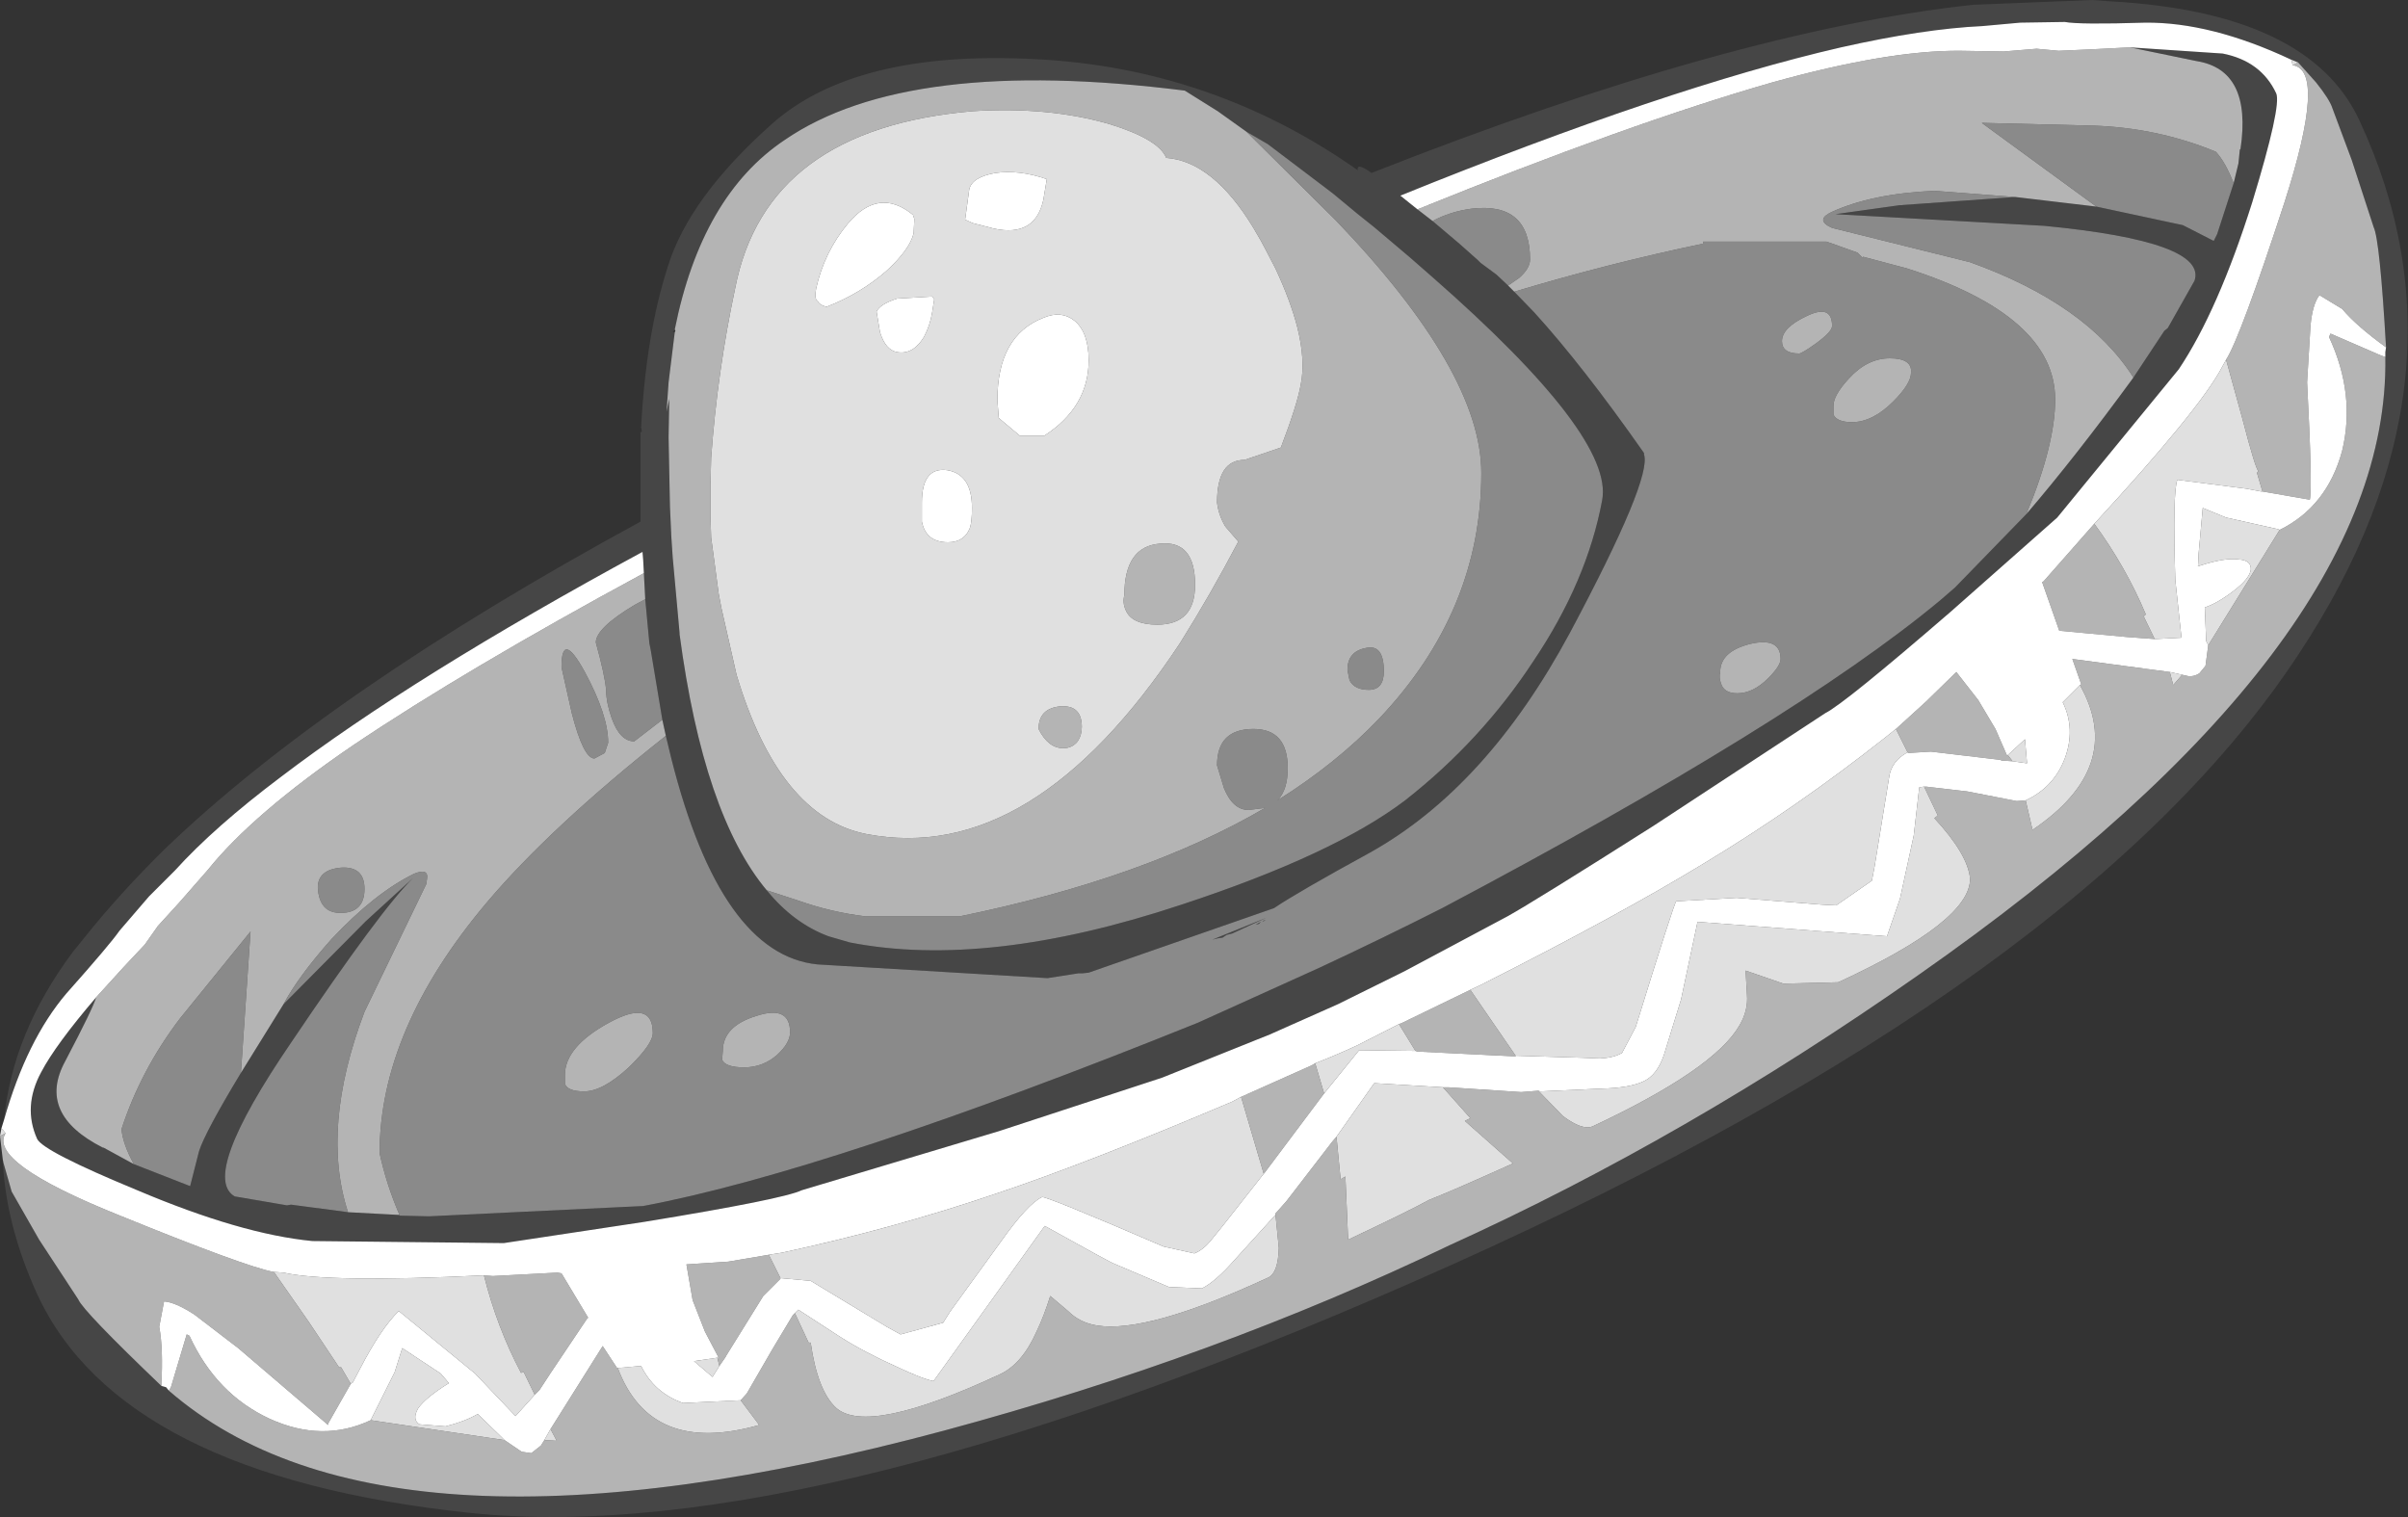 <?xml version="1.0" encoding="UTF-8" standalone="no"?>
<svg xmlns:ffdec="https://www.free-decompiler.com/flash" xmlns:xlink="http://www.w3.org/1999/xlink" ffdec:objectType="shape" height="110.5px" width="175.4px" xmlns="http://www.w3.org/2000/svg">
  <rect width="100%" height="100%" fill="#333333" stroke="none"/>
  <g transform="matrix(1.0, 0.0, 0.0, 1.0, 110.3, 102.5)">
    <path d="M56.6 -98.15 Q50.75 -100.9 45.95 -100.85 41.15 -100.7 40.1 -100.9 L36.85 -100.85 34.1 -100.6 Q29.8 -100.4 23.8 -99.05 11.2 -96.15 -8.3 -88.25 L-7.05 -87.25 -5.95 -86.4 -4.0 -84.75 -2.65 -83.55 -2.45 -83.35 -1.3 -82.5 -0.45 -81.7 0.0 -81.25 1.45 -79.75 Q5.0 -75.85 9.45 -69.5 L9.45 -69.4 Q10.05 -67.65 4.05 -56.4 -2.0 -45.15 -10.5 -40.4 -15.8 -37.5 -17.5 -36.35 L-31.0 -31.65 -31.45 -31.6 -31.75 -31.6 -34.0 -31.25 -50.75 -32.25 Q-57.8 -32.95 -61.4 -47.25 L-61.8 -48.9 -62.05 -50.05 -62.9 -55.15 -63.0 -55.65 -63.3 -58.85 -63.4 -60.75 -63.45 -61.7 -63.5 -62.3 Q-80.2 -53.25 -89.85 -45.9 -94.7 -42.25 -97.55 -39.1 L-99.45 -37.2 -101.6 -34.7 Q-102.25 -33.75 -105.45 -30.15 -108.35 -26.75 -110.0 -20.95 -109.4 -27.25 -105.0 -33.15 L-104.15 -34.2 Q-101.6 -37.4 -98.3 -40.65 -86.35 -52.15 -63.65 -64.5 L-63.65 -71.0 -63.55 -71.05 -63.55 -71.1 -63.6 -71.35 Q-63.25 -78.15 -61.65 -83.1 -60.1 -88.1 -54.1 -93.45 -48.05 -98.85 -35.05 -98.2 -22.05 -97.6 -11.4 -90.1 -11.5 -90.7 -10.4 -89.9 15.85 -100.25 33.4 -102.15 L42.1 -102.5 43.45 -102.4 Q57.9 -101.6 61.55 -93.75 70.35 -74.9 57.2 -54.95 41.55 -31.05 -4.6 -10.35 -50.75 10.35 -76.1 7.7 -101.5 5.0 -107.6 -8.25 -109.9 -13.3 -110.1 -18.05 L-110.05 -17.8 -109.45 -15.7 -107.45 -12.2 -104.6 -7.85 Q-104.25 -7.0 -98.55 -1.55 L-98.2 -1.45 -98.0 -1.2 Q-82.1 12.6 -41.5 1.7 -21.65 -3.65 -4.7 -11.8 12.5 -19.6 29.4 -31.45 63.8 -55.5 63.45 -76.5 L63.45 -76.85 63.5 -77.2 Q63.05 -85.0 62.6 -85.95 L61.0 -90.85 59.6 -94.6 Q59.4 -95.25 58.4 -96.5 L57.1 -97.95 56.6 -98.15 M44.85 -99.05 L51.6 -98.6 Q54.4 -98.05 55.5 -95.7 55.9 -94.8 53.75 -87.75 51.25 -79.85 48.4 -75.6 L39.55 -64.8 31.8 -57.95 Q24.05 -51.25 22.65 -50.55 L10.15 -42.35 Q1.4 -36.8 -0.5 -35.75 L-8.0 -31.75 -12.85 -29.35 -17.8 -27.15 -25.65 -24.0 -37.55 -20.1 -51.9 -15.8 Q-53.25 -15.15 -63.35 -13.5 L-73.6 -11.95 -87.55 -12.1 Q-92.75 -12.6 -100.3 -15.8 -107.2 -18.65 -107.6 -19.55 -108.65 -21.9 -107.3 -24.4 -106.25 -26.4 -103.3 -29.85 -103.5 -29.1 -105.55 -25.2 -107.65 -21.35 -102.8 -18.9 L-102.75 -18.9 -100.55 -17.7 -96.45 -16.1 -95.8 -18.65 Q-95.35 -20.05 -92.75 -24.35 L-89.65 -29.35 -83.65 -35.4 -80.2 -38.55 Q-82.5 -36.35 -89.1 -26.55 -95.75 -16.8 -93.2 -15.35 L-89.4 -14.7 -89.1 -14.75 -84.95 -14.2 -81.2 -14.0 -81.2 -13.95 -79.05 -13.9 -63.45 -14.65 Q-49.85 -17.2 -23.05 -28.0 L-14.1 -32.05 Q-9.6 -34.15 -5.25 -36.35 20.35 -49.9 31.0 -58.75 L32.1 -59.7 37.3 -65.05 Q40.9 -69.25 45.1 -75.0 L47.35 -78.4 47.6 -78.6 49.55 -82.05 Q50.5 -84.9 38.6 -86.05 L23.4 -86.9 28.05 -87.55 36.5 -88.15 42.4 -87.45 48.7 -86.1 50.95 -84.95 51.2 -85.45 52.4 -89.15 52.75 -90.6 52.85 -91.6 52.9 -91.65 Q53.75 -97.4 49.7 -98.05 L44.85 -99.05 M-54.45 -37.65 Q-52.5 -35.25 -49.95 -34.3 L-48.4 -33.85 Q-38.4 -31.9 -24.25 -36.6 -13.15 -40.25 -7.95 -44.2 -2.4 -48.55 1.4 -54.35 5.3 -60.15 6.4 -66.05 7.3 -70.7 -6.0 -82.35 L-6.4 -82.7 -7.6 -83.75 -10.2 -85.95 -11.45 -86.95 -13.2 -88.4 -14.65 -89.5 -17.95 -92.0 -19.5 -92.9 -21.6 -94.4 -24.0 -95.9 Q-44.2 -98.45 -53.15 -92.3 -59.2 -88.25 -61.15 -78.5 L-61.3 -78.3 -61.15 -78.3 -61.6 -74.65 -61.75 -72.5 -61.55 -73.45 -61.6 -70.65 -61.5 -65.6 -61.4 -63.4 -61.3 -61.9 -60.8 -56.4 -60.8 -56.3 Q-59.05 -43.15 -54.45 -37.65 M-18.85 -35.15 L-18.45 -35.35 -18.6 -35.2 -18.85 -35.15 M-18.25 -35.4 L-18.35 -35.4 -18.1 -35.5 -18.25 -35.4 M-17.8 -35.6 L-18.0 -35.55 -17.8 -35.6 M-22.0 -34.05 L-18.05 -35.65 -20.55 -34.5 -20.95 -34.4 -21.25 -34.2 -21.6 -34.15 -22.0 -34.05" fill="#464646" fill-rule="evenodd" stroke="none"/>
    <path d="M42.4 -87.45 L34.05 -93.55 42.15 -93.35 Q46.85 -93.2 51.1 -91.45 51.8 -90.7 52.4 -89.15 L51.2 -85.45 50.95 -84.95 48.7 -86.1 42.4 -87.45 M36.5 -88.15 L28.05 -87.55 23.4 -86.9 38.6 -86.05 Q50.5 -84.9 49.55 -82.05 L47.6 -78.6 47.35 -78.4 45.1 -75.0 Q41.7 -80.35 33.2 -83.4 L23.15 -85.9 22.85 -86.05 Q22.05 -86.55 23.1 -87.05 26.05 -88.4 30.6 -88.6 L36.5 -88.15 M37.3 -65.05 L32.1 -59.7 31.0 -58.75 Q20.35 -49.9 -5.25 -36.35 -9.6 -34.15 -14.1 -32.05 L-23.05 -28.0 Q-49.85 -17.2 -63.45 -14.65 L-79.05 -13.9 -81.2 -13.95 -81.2 -14.0 Q-82.15 -16.2 -82.65 -18.5 -82.65 -27.5 -74.85 -36.75 -70.2 -42.25 -61.8 -48.9 L-61.4 -47.25 Q-57.8 -32.95 -50.75 -32.25 L-34.0 -31.25 -31.75 -31.6 -31.45 -31.6 -31.0 -31.65 -17.5 -36.35 Q-15.8 -37.5 -10.5 -40.4 -2.0 -45.15 4.05 -56.4 10.05 -67.65 9.45 -69.4 L9.45 -69.5 Q5.0 -75.85 1.45 -79.75 L0.0 -81.25 Q6.8 -83.3 13.75 -84.75 L13.75 -84.9 22.75 -84.9 25.0 -84.1 25.4 -83.7 25.4 -83.8 28.6 -82.95 Q39.4 -79.5 39.4 -73.4 39.4 -70.1 37.3 -65.05 M-84.95 -14.2 L-89.1 -14.75 -89.4 -14.7 -93.2 -15.35 Q-95.75 -16.8 -89.1 -26.55 -82.5 -36.35 -80.2 -38.55 L-83.65 -35.4 -89.65 -29.35 Q-88.55 -31.4 -86.15 -34.1 -83.0 -37.45 -80.15 -38.85 -79.05 -39.3 -79.2 -38.45 L-79.25 -38.1 -83.75 -28.8 Q-86.95 -20.35 -84.95 -14.2 M-92.75 -24.35 Q-95.35 -20.05 -95.8 -18.65 L-96.45 -16.1 -100.55 -17.7 Q-101.35 -19.15 -101.45 -20.25 -100.05 -24.55 -97.2 -28.3 L-92.05 -34.65 -92.75 -24.35 M27.35 -76.4 Q25.7 -76.4 24.35 -74.9 23.25 -73.7 23.25 -72.95 L23.25 -72.3 Q23.5 -71.75 24.6 -71.75 26.1 -71.75 27.6 -73.25 28.9 -74.55 28.9 -75.35 29.0 -76.4 27.35 -76.4 M23.15 -78.75 Q23.15 -80.35 21.35 -79.5 19.5 -78.65 19.5 -77.65 19.5 -76.75 20.75 -76.75 20.95 -76.75 22.0 -77.5 23.15 -78.35 23.15 -78.75 M-5.95 -86.4 Q-4.65 -87.1 -3.1 -87.3 1.15 -87.8 1.15 -83.6 1.15 -82.95 0.35 -82.25 L-0.45 -81.7 -1.3 -82.5 -2.45 -83.35 -2.65 -83.55 -4.0 -84.75 -5.95 -86.4 M19.4 -54.5 Q19.4 -56.1 17.2 -55.6 15.0 -55.05 15.0 -53.55 14.9 -53.15 15.05 -52.75 15.25 -52.0 16.25 -52.0 17.4 -52.0 18.5 -53.1 19.4 -54.0 19.4 -54.5 M-19.5 -92.9 L-17.95 -92.0 -14.65 -89.5 -13.2 -88.4 -11.45 -86.95 -10.2 -85.95 -7.6 -83.75 -6.4 -82.7 -6.0 -82.35 Q7.3 -70.7 6.4 -66.05 5.3 -60.15 1.4 -54.35 -2.4 -48.55 -7.95 -44.2 -13.15 -40.25 -24.25 -36.6 -38.4 -31.9 -48.4 -33.85 L-49.95 -34.3 Q-52.5 -35.25 -54.45 -37.65 L-52.15 -36.9 Q-49.75 -36.05 -47.25 -35.75 L-40.4 -35.75 Q-26.95 -38.5 -18.15 -43.65 L-19.35 -43.5 Q-20.5 -43.5 -21.15 -45.1 L-21.65 -46.75 Q-21.65 -49.4 -19.0 -49.4 -16.5 -49.4 -16.5 -46.55 -16.5 -45.0 -17.2 -44.25 L-17.25 -44.2 Q-12.95 -46.9 -9.85 -50.15 -2.4 -58.0 -2.4 -68.05 -2.4 -75.4 -13.0 -86.45 L-19.5 -92.9 M-83.75 -37.75 Q-83.75 -36.0 -85.5 -36.0 -87.05 -36.0 -87.15 -37.85 -87.15 -39.15 -85.45 -39.3 -83.75 -39.4 -83.75 -37.75 M-9.5 -53.6 Q-9.5 -52.25 -10.6 -52.25 -11.65 -52.25 -12.0 -52.95 L-12.15 -53.7 Q-12.15 -55.05 -10.8 -55.3 -9.5 -55.6 -9.5 -53.6 M-63.3 -58.85 L-63.0 -55.65 -62.9 -55.15 -62.05 -50.05 -62.15 -50.0 -64.1 -48.5 Q-65.15 -48.5 -65.75 -50.2 -66.15 -51.35 -66.15 -52.25 -66.25 -53.35 -66.9 -55.7 -66.9 -56.75 -64.05 -58.45 L-63.3 -58.85 M-66.0 -48.4 L-66.25 -47.65 -67.0 -47.25 Q-67.8 -47.25 -68.65 -50.55 L-69.4 -53.9 Q-69.4 -56.65 -67.7 -53.55 -66.0 -50.4 -66.0 -48.4 M-62.75 -27.25 Q-62.75 -29.75 -65.95 -28.0 -69.15 -26.25 -69.15 -24.2 L-69.15 -23.55 Q-68.95 -23.0 -67.75 -23.0 -66.4 -23.0 -64.5 -24.75 -62.75 -26.45 -62.75 -27.25 M-52.75 -27.3 Q-52.75 -29.3 -55.2 -28.5 -57.65 -27.75 -57.65 -25.95 L-57.7 -25.3 Q-57.45 -24.75 -56.1 -24.75 -54.7 -24.75 -53.65 -25.7 -52.75 -26.55 -52.75 -27.3 M-17.8 -35.6 L-18.0 -35.55 -17.8 -35.6 M-18.25 -35.4 L-18.1 -35.5 -18.35 -35.4 -18.25 -35.4 M-18.85 -35.15 L-18.6 -35.2 -18.45 -35.35 -18.85 -35.15 M-22.0 -34.05 L-21.6 -34.15 -21.25 -34.2 -20.95 -34.4 -20.55 -34.5 -18.05 -35.65 -22.0 -34.05" fill="#8a8a8a" fill-rule="evenodd" stroke="none"/>
    <path d="M-7.05 -87.25 Q8.35 -93.5 18.8 -96.5 27.25 -98.85 32.5 -98.8 L35.65 -98.75 38.05 -98.95 39.65 -98.8 41.9 -98.9 44.85 -99.05 49.7 -98.05 Q53.75 -97.4 52.9 -91.65 L52.85 -91.6 52.75 -90.6 52.4 -89.15 Q51.8 -90.7 51.1 -91.45 46.85 -93.2 42.15 -93.35 L34.05 -93.55 42.4 -87.45 36.5 -88.15 30.6 -88.6 Q26.05 -88.4 23.1 -87.05 22.05 -86.55 22.85 -86.05 L23.15 -85.9 33.2 -83.4 Q41.7 -80.35 45.1 -75.0 40.9 -69.25 37.3 -65.05 39.4 -70.1 39.4 -73.4 39.4 -79.5 28.6 -82.95 L25.4 -83.8 25.4 -83.7 25.0 -84.1 22.75 -84.9 13.75 -84.9 13.75 -84.75 Q6.8 -83.3 0.0 -81.25 L-0.45 -81.7 0.35 -82.25 Q1.15 -82.95 1.15 -83.6 1.15 -87.8 -3.1 -87.3 -4.65 -87.1 -5.95 -86.4 L-7.05 -87.25 M-103.3 -29.85 L-101.3 -32.05 -99.75 -33.7 -98.8 -35.05 -97.25 -36.75 -95.15 -39.15 Q-91.85 -43.25 -84.6 -48.2 -76.35 -53.75 -63.4 -60.75 L-63.3 -58.85 -64.05 -58.45 Q-66.9 -56.75 -66.9 -55.7 -66.25 -53.35 -66.15 -52.25 -66.15 -51.35 -65.75 -50.2 -65.15 -48.5 -64.1 -48.5 L-62.15 -50.0 -62.05 -50.05 -61.8 -48.9 Q-70.2 -42.25 -74.85 -36.75 -82.65 -27.5 -82.65 -18.5 -82.15 -16.2 -81.2 -14.0 L-84.95 -14.2 Q-86.95 -20.35 -83.75 -28.8 L-79.25 -38.1 -79.2 -38.45 Q-79.05 -39.3 -80.15 -38.85 -83.0 -37.45 -86.15 -34.1 -88.55 -31.4 -89.65 -29.35 L-92.75 -24.35 -92.05 -34.65 -97.2 -28.3 Q-100.05 -24.55 -101.45 -20.25 -101.35 -19.15 -100.55 -17.7 L-102.75 -18.9 -102.8 -18.9 Q-107.65 -21.35 -105.55 -25.2 -103.5 -29.1 -103.3 -29.85 M-109.9 -19.95 Q-111.2 -17.85 -101.8 -14.05 -92.35 -10.2 -90.35 -9.85 L-87.8 -6.2 -85.6 -2.9 -85.45 -2.9 -84.75 -1.7 -86.4 1.2 -86.4 1.3 -92.95 -4.3 -96.15 -6.75 Q-97.55 -7.65 -98.35 -7.7 L-98.7 -5.85 Q-98.4 -4.25 -98.55 -1.55 -104.25 -7.0 -104.6 -7.85 L-107.45 -12.2 -109.45 -15.7 -110.05 -17.8 -110.1 -18.05 -110.3 -19.75 -109.9 -19.95 M-75.05 -9.6 L-74.4 -9.55 -69.7 -9.8 -69.4 -9.75 -67.45 -6.5 -67.5 -6.5 -70.15 -2.55 -71.0 -1.25 -71.35 -0.9 -72.15 -2.55 -72.35 -2.5 Q-74.1 -5.8 -75.05 -9.6 M-98.0 -1.2 L-97.85 -1.45 -96.7 -5.3 -96.5 -5.2 Q-94.55 -0.95 -90.65 0.85 -86.8 2.6 -83.3 0.95 L-73.55 2.4 -72.3 3.25 -71.6 3.35 -70.9 2.8 -70.65 2.4 -69.75 2.45 -70.2 1.6 -66.4 -4.45 -65.35 -2.85 -65.3 -2.85 Q-62.9 3.55 -55.0 1.3 L-56.35 -0.5 -55.9 -1.0 -54.05 -4.2 -52.55 -6.7 -52.4 -6.85 -51.4 -4.7 -51.25 -4.7 Q-50.75 -1.2 -49.4 0.05 -47.1 2.1 -37.45 -2.4 -35.85 -3.15 -34.8 -5.5 -34.25 -6.65 -33.8 -8.1 L-32.5 -7.0 Q-31.65 -6.15 -30.4 -5.95 -26.75 -5.35 -17.9 -9.45 -17.2 -9.8 -17.15 -11.6 L-17.4 -14.1 -16.6 -15.0 -13.25 -19.35 -12.95 -19.7 -12.65 -16.6 -12.3 -16.8 -12.1 -12.2 Q-7.65 -14.3 -6.2 -15.1 -4.65 -15.7 -0.1 -17.75 L-3.6 -20.85 -3.2 -21.05 -5.2 -23.3 -4.8 -23.3 0.5 -22.95 1.75 -23.05 3.55 -21.2 Q4.95 -20.15 5.7 -20.45 14.55 -24.6 16.4 -27.8 17.05 -28.9 16.95 -30.05 L16.85 -31.8 19.6 -30.85 23.6 -30.95 Q33.25 -35.4 33.2 -38.5 33.05 -40.25 30.6 -42.9 L30.85 -43.1 29.85 -45.2 30.0 -45.2 33.0 -44.85 36.6 -44.15 37.25 -44.2 37.75 -42.05 Q44.55 -46.65 41.2 -52.6 L41.3 -52.65 40.65 -54.5 47.75 -53.55 48.0 -52.6 48.65 -53.35 49.1 -53.25 Q49.5 -53.2 49.9 -53.45 L50.35 -54.0 50.55 -55.5 55.75 -63.9 Q59.2 -65.6 60.3 -69.65 61.3 -73.75 59.35 -77.95 L59.45 -78.2 63.15 -76.6 63.45 -76.5 Q63.8 -55.5 29.4 -31.45 12.5 -19.6 -4.7 -11.8 -21.65 -3.65 -41.5 1.7 -82.1 12.6 -98.0 -1.2 M63.5 -77.2 Q61.35 -78.75 60.3 -80.0 L58.65 -81.0 Q58.15 -80.35 58.0 -78.8 L57.75 -74.65 Q58.15 -67.0 57.95 -66.1 L54.5 -66.7 54.1 -68.05 54.2 -68.2 Q54.0 -68.3 53.05 -71.95 L51.85 -76.3 Q52.9 -77.95 56.1 -87.75 59.2 -97.4 56.7 -97.75 L57.1 -97.95 58.4 -96.5 Q59.4 -95.25 59.6 -94.6 L61.0 -90.85 62.6 -85.95 Q63.05 -85.0 63.5 -77.2 M46.65 -55.95 L44.6 -56.1 39.75 -56.55 39.7 -56.55 38.45 -60.1 38.55 -60.15 42.25 -64.35 Q44.55 -61.2 46.0 -57.75 L45.85 -57.6 46.65 -55.95 M23.15 -78.75 Q23.15 -78.35 22.0 -77.5 20.95 -76.75 20.75 -76.75 19.5 -76.75 19.5 -77.65 19.5 -78.65 21.35 -79.5 23.15 -80.35 23.15 -78.75 M27.35 -76.4 Q29.0 -76.4 28.9 -75.35 28.9 -74.55 27.6 -73.25 26.1 -71.75 24.6 -71.75 23.5 -71.75 23.25 -72.3 L23.25 -72.95 Q23.25 -73.7 24.35 -74.9 25.7 -76.4 27.35 -76.4 M19.4 -54.5 Q19.4 -54.0 18.5 -53.1 17.4 -52.0 16.25 -52.0 15.25 -52.0 15.05 -52.75 14.9 -53.15 15.0 -53.55 15.0 -55.05 17.2 -55.6 19.4 -56.1 19.4 -54.5 M-19.5 -92.9 L-13.0 -86.45 Q-2.4 -75.4 -2.4 -68.05 -2.4 -58.0 -9.85 -50.15 -12.95 -46.9 -17.25 -44.2 L-17.2 -44.25 Q-16.5 -45.0 -16.5 -46.55 -16.5 -49.4 -19.0 -49.4 -21.65 -49.4 -21.65 -46.75 L-21.15 -45.1 Q-20.5 -43.5 -19.35 -43.5 L-18.15 -43.65 Q-26.95 -38.5 -40.4 -35.75 L-47.25 -35.75 Q-49.75 -36.05 -52.15 -36.9 L-54.45 -37.65 Q-59.05 -43.15 -60.8 -56.3 L-60.8 -56.4 -61.3 -61.9 -61.4 -63.4 -61.5 -65.6 -61.6 -70.65 -61.55 -73.45 -61.75 -72.5 -61.6 -74.65 -61.15 -78.3 -61.1 -78.4 -61.15 -78.5 Q-59.2 -88.25 -53.15 -92.3 -44.2 -98.45 -24.0 -95.9 L-21.6 -94.4 -19.5 -92.9 M27.8 -49.4 L30.0 -51.4 32.2 -53.55 33.8 -51.5 35.05 -49.4 35.9 -47.45 35.95 -47.5 36.3 -47.05 35.5 -47.1 35.4 -47.15 30.35 -47.75 28.7 -47.65 28.65 -47.7 27.8 -49.4 M0.1 -25.6 L0.1 -25.55 -7.05 -25.9 -7.2 -25.95 -8.4 -27.9 -8.15 -28.0 -3.2 -30.4 0.1 -25.6 M-13.85 -22.85 L-18.2 -17.05 -18.25 -17.0 -19.9 -22.6 -14.75 -24.9 -14.5 -25.05 -13.85 -22.85 M-53.45 -9.4 L-53.45 -9.35 -54.7 -8.1 -57.4 -3.75 -57.45 -3.65 -57.9 -3.0 -58.05 -3.6 -57.95 -3.6 -58.95 -5.5 -59.85 -7.8 -60.3 -10.4 -57.25 -10.6 -54.3 -11.1 -53.45 -9.4 M-83.75 -37.75 Q-83.75 -39.4 -85.45 -39.3 -87.15 -39.15 -87.15 -37.85 -87.05 -36.0 -85.5 -36.0 -83.75 -36.0 -83.75 -37.75 M-15.55 -74.5 Q-15.2 -76.25 -15.8 -78.65 -16.3 -80.6 -17.4 -82.95 L-18.05 -84.2 -18.45 -84.95 -19.0 -85.9 Q-21.95 -90.75 -25.35 -91.0 -25.9 -92.35 -29.45 -93.45 -33.9 -94.75 -39.45 -94.4 -54.5 -93.1 -56.75 -81.5 -58.05 -75.4 -58.5 -69.15 L-58.55 -67.15 -58.55 -64.9 -58.5 -63.35 -57.95 -59.25 -57.75 -58.2 -56.65 -53.35 Q-53.55 -43.0 -47.2 -41.75 -35.1 -39.4 -24.35 -55.65 -22.15 -59.15 -20.1 -63.05 L-21.05 -64.15 Q-21.55 -65.0 -21.65 -65.9 -21.65 -69.0 -19.65 -69.0 L-17.0 -69.9 Q-15.8 -73.05 -15.55 -74.5 M-31.5 -49.55 Q-31.5 -48.95 -31.8 -48.5 -32.2 -48.0 -32.85 -48.0 -33.95 -48.0 -34.65 -49.4 -34.65 -50.9 -33.05 -51.05 -31.5 -51.15 -31.5 -49.55 M-23.25 -59.9 Q-23.25 -57.0 -26.0 -57.0 -27.85 -57.0 -28.3 -58.05 -28.55 -58.6 -28.4 -59.15 -28.4 -62.7 -25.8 -62.9 -23.25 -63.15 -23.25 -59.9 M-9.5 -53.6 Q-9.5 -55.6 -10.8 -55.3 -12.15 -55.05 -12.15 -53.7 L-12.0 -52.95 Q-11.65 -52.25 -10.6 -52.25 -9.5 -52.25 -9.5 -53.6 M-66.0 -48.4 Q-66.0 -50.4 -67.7 -53.55 -69.4 -56.65 -69.4 -53.9 L-68.65 -50.55 Q-67.8 -47.25 -67.0 -47.25 L-66.25 -47.65 -66.0 -48.4 M-52.75 -27.3 Q-52.75 -26.55 -53.65 -25.7 -54.7 -24.75 -56.1 -24.75 -57.45 -24.75 -57.7 -25.3 L-57.65 -25.95 Q-57.65 -27.75 -55.2 -28.5 -52.75 -29.3 -52.75 -27.3 M-62.75 -27.25 Q-62.75 -26.45 -64.5 -24.75 -66.4 -23.0 -67.75 -23.0 -68.95 -23.0 -69.15 -23.55 L-69.15 -24.2 Q-69.15 -26.25 -65.95 -28.0 -62.75 -29.75 -62.75 -27.25" fill="#b4b4b4" fill-rule="evenodd" stroke="none"/>
    <path d="M-110.2 -20.3 L-110.05 -20.15 -109.9 -19.95 -110.3 -19.75 -110.2 -20.3 M-90.35 -9.85 L-89.65 -9.8 Q-86.35 -9.05 -75.05 -9.6 -74.1 -5.8 -72.35 -2.5 L-72.15 -2.55 -71.35 -0.9 -72.75 0.65 -75.7 -2.45 -81.25 -7.0 Q-82.55 -5.75 -84.1 -2.75 L-84.6 -1.8 -84.75 -1.7 -85.45 -2.9 -85.6 -2.9 -87.8 -6.2 -90.35 -9.85 M-83.3 0.95 L-81.55 -2.55 -81.0 -4.3 -78.2 -2.45 -77.6 -1.75 Q-79.3 -0.7 -79.85 0.1 -80.3 0.9 -79.75 1.25 L-77.85 1.4 Q-76.45 1.05 -75.5 0.5 L-73.75 2.2 -73.55 2.4 -83.3 0.95 M-70.65 2.4 L-70.2 1.6 -69.75 2.45 -70.65 2.4 M-65.3 -2.85 L-63.6 -3.0 Q-62.65 -1.05 -60.55 -0.3 L-56.35 -0.5 -55.0 1.3 Q-62.9 3.55 -65.3 -2.85 M-52.4 -6.85 L-52.15 -7.1 -49.15 -5.15 Q-47.35 -4.0 -45.0 -2.95 -43.1 -2.05 -42.3 -1.9 L-34.2 -13.2 Q-29.35 -10.5 -29.15 -10.45 L-25.15 -8.75 -22.75 -8.65 Q-21.75 -9.15 -20.35 -10.75 L-17.4 -14.0 -17.4 -14.1 -17.15 -11.6 Q-17.2 -9.8 -17.9 -9.45 -26.75 -5.35 -30.4 -5.95 -31.65 -6.15 -32.5 -7.0 L-33.8 -8.1 Q-34.25 -6.65 -34.8 -5.5 -35.85 -3.15 -37.45 -2.4 -47.1 2.1 -49.4 0.05 -50.75 -1.2 -51.25 -4.7 L-51.4 -4.7 -52.4 -6.85 M-12.95 -19.7 L-10.2 -23.6 -5.2 -23.3 -3.2 -21.05 -3.6 -20.85 -0.1 -17.75 Q-4.65 -15.7 -6.2 -15.1 -7.65 -14.3 -12.1 -12.2 L-12.3 -16.8 -12.65 -16.6 -12.95 -19.7 M1.75 -23.05 L1.9 -23.0 6.3 -23.2 Q8.45 -23.25 9.45 -23.75 10.4 -24.2 10.9 -25.65 L12.15 -29.7 13.35 -35.35 27.15 -34.3 28.1 -37.05 29.1 -41.65 29.5 -45.15 29.85 -45.2 30.85 -43.1 30.6 -42.9 Q33.05 -40.25 33.2 -38.5 33.25 -35.4 23.6 -30.95 L19.6 -30.85 16.85 -31.8 16.95 -30.05 Q17.05 -28.9 16.4 -27.8 14.55 -24.6 5.7 -20.45 4.95 -20.15 3.55 -21.2 L1.75 -23.05 M37.25 -44.2 Q39.3 -45.15 40.1 -47.25 40.9 -49.4 39.95 -51.35 L41.2 -52.6 Q44.55 -46.65 37.75 -42.05 L37.25 -44.2 M47.75 -53.55 L48.65 -53.35 48.0 -52.6 47.75 -53.55 M50.55 -55.5 L50.4 -55.8 50.3 -58.25 Q51.3 -58.6 52.45 -59.5 53.55 -60.35 53.65 -61.0 53.7 -61.7 52.75 -61.75 51.75 -61.9 49.8 -61.25 L49.85 -62.2 50.15 -65.5 51.85 -64.8 55.65 -63.95 55.75 -63.9 50.55 -55.5 M54.5 -66.7 L54.4 -66.7 53.35 -66.9 48.3 -67.55 Q47.95 -66.65 48.15 -60.25 L48.6 -56.05 46.65 -55.95 45.85 -57.6 46.0 -57.75 Q44.55 -61.2 42.25 -64.35 49.95 -72.7 51.55 -75.75 L51.85 -76.3 53.05 -71.95 Q54.0 -68.3 54.2 -68.2 L54.1 -68.05 54.5 -66.7 M56.7 -97.75 L56.6 -98.15 57.1 -97.95 56.7 -97.75 M27.8 -49.4 L28.65 -47.7 Q27.45 -47.05 27.3 -45.85 L26.25 -39.4 26.05 -38.35 23.45 -36.55 22.45 -36.6 16.2 -37.1 11.8 -36.85 Q11.65 -36.75 8.85 -27.7 L7.85 -25.8 Q7.25 -25.45 6.25 -25.4 L5.0 -25.45 0.1 -25.6 -3.2 -30.4 -2.45 -30.75 Q7.65 -35.85 13.8 -39.6 20.6 -43.7 27.05 -48.8 L27.8 -49.4 M36.3 -47.05 L35.95 -47.5 37.2 -48.65 37.35 -46.9 36.3 -47.05 M-7.2 -25.95 L-11.3 -26.0 -13.85 -22.85 -14.5 -25.05 Q-12.95 -25.65 -11.45 -26.35 L-8.4 -27.9 -7.2 -25.95 M-18.25 -17.0 L-21.2 -13.25 -22.05 -12.2 Q-22.65 -11.45 -23.3 -11.2 L-25.55 -11.7 Q-34.15 -15.4 -34.4 -15.3 -35.45 -14.8 -37.4 -12.05 L-41.1 -6.95 -41.6 -6.15 -44.7 -5.3 -45.7 -5.85 -51.25 -9.2 -53.45 -9.4 -54.3 -11.1 -53.35 -11.25 Q-45.25 -13.0 -37.75 -15.55 -30.9 -17.85 -20.55 -22.25 L-19.9 -22.6 -18.25 -17.0 M-57.9 -3.0 L-58.4 -2.2 -59.75 -3.35 -58.05 -3.6 -57.9 -3.0 M-15.55 -74.5 Q-15.8 -73.05 -17.0 -69.9 L-19.65 -69.0 Q-21.65 -69.0 -21.65 -65.9 -21.55 -65.0 -21.05 -64.15 L-20.1 -63.05 Q-22.15 -59.15 -24.35 -55.65 -35.1 -39.4 -47.2 -41.75 -53.55 -43.0 -56.65 -53.35 L-57.75 -58.2 -57.95 -59.25 -58.5 -63.35 -58.55 -64.9 -58.55 -67.15 -58.5 -69.15 Q-58.05 -75.4 -56.75 -81.5 -54.5 -93.1 -39.45 -94.4 -33.9 -94.75 -29.45 -93.45 -25.9 -92.35 -25.35 -91.0 -21.95 -90.75 -19.0 -85.9 L-18.45 -84.95 -18.05 -84.2 -17.4 -82.95 Q-16.3 -80.6 -15.8 -78.65 -15.2 -76.25 -15.55 -74.5 M-39.5 -65.5 Q-39.5 -67.95 -41.3 -68.25 -43.15 -68.5 -43.15 -65.9 L-43.15 -64.5 Q-42.85 -63.0 -41.25 -63.0 -40.05 -63.0 -39.65 -64.05 -39.5 -64.5 -39.5 -65.5 M-31.0 -76.25 Q-31.0 -78.3 -32.05 -79.15 -33.0 -79.9 -34.3 -79.35 -37.65 -78.05 -37.65 -73.35 L-37.55 -72.05 -36.0 -70.75 -34.25 -70.75 Q-31.0 -72.85 -31.0 -76.25 M-34.05 -89.45 Q-36.05 -90.15 -37.8 -89.9 -39.5 -89.6 -39.7 -88.7 L-40.0 -86.5 -39.45 -86.25 -37.9 -85.85 Q-34.9 -85.2 -34.3 -87.95 L-34.05 -89.45 M-23.25 -59.9 Q-23.25 -63.15 -25.8 -62.9 -28.4 -62.7 -28.4 -59.15 -28.55 -58.6 -28.3 -58.05 -27.85 -57.0 -26.0 -57.0 -23.25 -57.0 -23.25 -59.9 M-31.5 -49.55 Q-31.5 -51.15 -33.05 -51.05 -34.65 -50.9 -34.65 -49.4 -33.95 -48.0 -32.85 -48.0 -32.2 -48.0 -31.8 -48.5 -31.5 -48.95 -31.5 -49.55 M-42.4 -80.9 L-44.95 -80.75 Q-46.2 -80.35 -46.45 -79.8 L-46.2 -78.3 Q-45.8 -77.0 -44.95 -76.85 -43.8 -76.65 -43.0 -77.95 -42.55 -78.8 -42.4 -79.75 L-42.25 -80.7 -42.4 -80.9 M-50.85 -81.5 Q-51.0 -80.7 -50.75 -80.6 -50.65 -80.3 -50.1 -80.15 -47.65 -81.1 -45.75 -82.75 -44.05 -84.3 -43.75 -85.5 L-43.7 -86.55 -43.8 -86.85 Q-46.3 -88.9 -48.55 -86.2 -50.25 -84.15 -50.85 -81.5" fill="#e0e0e0" fill-rule="evenodd" stroke="none"/>
    <path d="M-7.05 -87.25 L-8.3 -88.25 Q11.2 -96.15 23.8 -99.05 29.8 -100.4 34.1 -100.6 L36.85 -100.85 40.1 -100.9 Q41.15 -100.7 45.95 -100.85 50.75 -100.9 56.6 -98.15 L56.7 -97.75 Q59.2 -97.4 56.1 -87.75 52.9 -77.95 51.85 -76.3 L51.55 -75.75 Q49.95 -72.7 42.25 -64.35 L38.55 -60.15 38.45 -60.1 39.7 -56.55 39.75 -56.55 44.6 -56.1 46.65 -55.95 48.6 -56.05 48.15 -60.25 Q47.95 -66.65 48.3 -67.55 L53.35 -66.9 54.4 -66.7 54.5 -66.7 57.95 -66.1 Q58.15 -67.0 57.75 -74.65 L58.0 -78.8 Q58.15 -80.35 58.65 -81.0 L60.3 -80.0 Q61.35 -78.75 63.5 -77.2 L63.45 -76.85 63.45 -76.5 63.15 -76.6 59.45 -78.2 59.35 -77.95 Q61.3 -73.75 60.3 -69.65 59.2 -65.6 55.75 -63.9 L55.65 -63.95 51.85 -64.8 50.15 -65.5 49.85 -62.2 49.8 -61.25 Q51.75 -61.9 52.75 -61.75 53.7 -61.7 53.65 -61.0 53.55 -60.35 52.45 -59.5 51.3 -58.6 50.3 -58.25 L50.4 -55.8 50.55 -55.5 50.35 -54.0 49.9 -53.45 Q49.5 -53.2 49.1 -53.25 L48.65 -53.35 47.75 -53.55 40.65 -54.5 41.3 -52.65 41.2 -52.6 39.95 -51.35 Q40.9 -49.4 40.1 -47.25 39.3 -45.15 37.25 -44.2 L36.6 -44.15 33.0 -44.85 30.0 -45.2 29.85 -45.2 29.5 -45.15 29.1 -41.65 28.1 -37.05 27.15 -34.3 13.35 -35.35 12.15 -29.7 10.9 -25.65 Q10.4 -24.2 9.45 -23.75 8.45 -23.25 6.3 -23.2 L1.9 -23.0 1.75 -23.05 0.5 -22.95 -4.8 -23.3 -5.2 -23.3 -10.2 -23.6 -12.95 -19.7 -13.25 -19.35 -16.6 -15.0 -17.4 -14.1 -17.4 -14.0 -20.35 -10.75 Q-21.75 -9.15 -22.75 -8.65 L-25.15 -8.75 -29.15 -10.45 Q-29.35 -10.5 -34.2 -13.2 L-42.3 -1.9 Q-43.1 -2.05 -45.0 -2.95 -47.35 -4.0 -49.15 -5.15 L-52.15 -7.1 -52.4 -6.85 -52.55 -6.7 -54.05 -4.2 -55.9 -1.0 -56.35 -0.5 -60.55 -0.3 Q-62.65 -1.05 -63.6 -3.0 L-65.3 -2.85 -65.35 -2.85 -66.4 -4.45 -70.2 1.6 -70.65 2.4 -70.9 2.8 -71.6 3.35 -72.3 3.25 -73.55 2.4 -73.75 2.2 -75.5 0.5 Q-76.45 1.05 -77.85 1.4 L-79.75 1.25 Q-80.3 0.9 -79.85 0.1 -79.3 -0.7 -77.6 -1.75 L-78.2 -2.45 -81.0 -4.3 -81.55 -2.55 -83.3 0.95 Q-86.8 2.6 -90.65 0.85 -94.55 -0.95 -96.5 -5.2 L-96.7 -5.3 -97.85 -1.45 -98.0 -1.2 -98.2 -1.45 -98.55 -1.55 Q-98.4 -4.25 -98.7 -5.85 L-98.35 -7.7 Q-97.55 -7.65 -96.15 -6.75 L-92.95 -4.3 -86.4 1.3 -86.4 1.2 -84.75 -1.7 -84.6 -1.8 -84.1 -2.75 Q-82.55 -5.75 -81.25 -7.0 L-75.7 -2.45 -72.75 0.65 -71.35 -0.9 -71.0 -1.25 -70.15 -2.55 -67.5 -6.5 -67.45 -6.5 -69.4 -9.75 -69.7 -9.8 -74.4 -9.55 -75.05 -9.6 Q-86.35 -9.05 -89.65 -9.8 L-90.35 -9.85 Q-92.35 -10.2 -101.8 -14.05 -111.2 -17.85 -109.9 -19.95 L-110.05 -20.15 -110.2 -20.3 -110.0 -20.95 Q-108.35 -26.75 -105.45 -30.15 -102.25 -33.75 -101.6 -34.7 L-99.45 -37.2 -97.55 -39.1 Q-94.7 -42.25 -89.85 -45.9 -80.2 -53.25 -63.5 -62.3 L-63.45 -61.7 -63.4 -60.75 Q-76.35 -53.75 -84.6 -48.2 -91.85 -43.25 -95.15 -39.15 L-97.25 -36.75 -98.8 -35.05 -99.75 -33.7 -101.3 -32.05 -103.3 -29.85 Q-106.25 -26.4 -107.3 -24.4 -108.65 -21.9 -107.6 -19.55 -107.2 -18.65 -100.3 -15.8 -92.75 -12.6 -87.55 -12.1 L-73.6 -11.95 -63.35 -13.5 Q-53.25 -15.15 -51.9 -15.8 L-37.55 -20.1 -25.65 -24.0 -17.8 -27.15 -12.85 -29.35 -8.0 -31.75 -0.5 -35.75 Q1.4 -36.8 10.15 -42.35 L22.65 -50.55 Q24.05 -51.25 31.8 -57.95 L39.55 -64.8 48.4 -75.6 Q51.25 -79.85 53.75 -87.75 55.9 -94.8 55.5 -95.7 54.4 -98.05 51.6 -98.6 L44.85 -99.05 41.9 -98.9 39.65 -98.8 38.05 -98.95 35.65 -98.75 32.5 -98.8 Q27.25 -98.85 18.8 -96.5 8.35 -93.5 -7.05 -87.25 M35.95 -47.5 L35.9 -47.45 35.05 -49.4 33.8 -51.5 32.2 -53.55 30.0 -51.4 27.8 -49.4 27.05 -48.8 Q20.6 -43.7 13.8 -39.6 7.65 -35.85 -2.45 -30.75 L-3.2 -30.4 -8.15 -28.0 -8.4 -27.9 -11.45 -26.35 Q-12.95 -25.65 -14.5 -25.05 L-14.75 -24.9 -19.9 -22.6 -20.55 -22.25 Q-30.9 -17.85 -37.75 -15.55 -45.25 -13.0 -53.35 -11.25 L-54.3 -11.1 -57.25 -10.6 -60.3 -10.4 -59.85 -7.8 -58.95 -5.5 -57.95 -3.6 -58.05 -3.6 -59.75 -3.35 -58.4 -2.2 -57.9 -3.0 -57.45 -3.65 -57.4 -3.75 -54.7 -8.1 -53.45 -9.35 -53.45 -9.4 -51.25 -9.2 -45.7 -5.85 -44.7 -5.3 -41.6 -6.15 -41.1 -6.95 -37.4 -12.05 Q-35.45 -14.8 -34.4 -15.3 -34.15 -15.4 -25.55 -11.7 L-23.3 -11.2 Q-22.65 -11.45 -22.05 -12.2 L-21.2 -13.25 -18.25 -17.0 -18.2 -17.05 -13.85 -22.85 -11.3 -26.0 -7.2 -25.95 -7.05 -25.9 0.1 -25.55 0.1 -25.6 5.0 -25.45 6.25 -25.4 Q7.25 -25.45 7.85 -25.8 L8.85 -27.7 Q11.65 -36.75 11.8 -36.85 L16.2 -37.1 22.45 -36.6 23.45 -36.55 26.05 -38.35 26.25 -39.4 27.3 -45.85 Q27.45 -47.05 28.65 -47.7 L28.7 -47.65 30.35 -47.75 35.4 -47.15 35.5 -47.1 36.3 -47.05 37.35 -46.9 37.2 -48.65 35.95 -47.5 M-34.05 -89.45 L-34.3 -87.95 Q-34.9 -85.2 -37.9 -85.85 L-39.45 -86.25 -40.0 -86.5 -39.7 -88.7 Q-39.5 -89.6 -37.8 -89.9 -36.05 -90.15 -34.05 -89.45 M-31.0 -76.25 Q-31.0 -72.85 -34.25 -70.75 L-36.0 -70.75 -37.55 -72.05 -37.65 -73.35 Q-37.65 -78.05 -34.3 -79.35 -33.0 -79.9 -32.05 -79.15 -31.0 -78.3 -31.0 -76.25 M-39.5 -65.5 Q-39.5 -64.5 -39.65 -64.05 -40.05 -63.0 -41.25 -63.0 -42.85 -63.0 -43.15 -64.5 L-43.15 -65.9 Q-43.15 -68.5 -41.3 -68.25 -39.5 -67.95 -39.5 -65.5 M-50.85 -81.5 Q-50.25 -84.15 -48.55 -86.2 -46.3 -88.9 -43.8 -86.85 L-43.7 -86.55 -43.75 -85.5 Q-44.05 -84.3 -45.75 -82.75 -47.65 -81.1 -50.1 -80.15 -50.65 -80.3 -50.75 -80.6 -51.0 -80.7 -50.85 -81.5 M-42.4 -80.9 L-42.25 -80.7 -42.4 -79.75 Q-42.55 -78.8 -43.0 -77.95 -43.8 -76.65 -44.95 -76.85 -45.8 -77.0 -46.2 -78.3 L-46.45 -79.8 Q-46.2 -80.35 -44.95 -80.75 L-42.4 -80.9" fill="#ffffff" fill-rule="evenodd" stroke="none"/>
  </g>
</svg>
